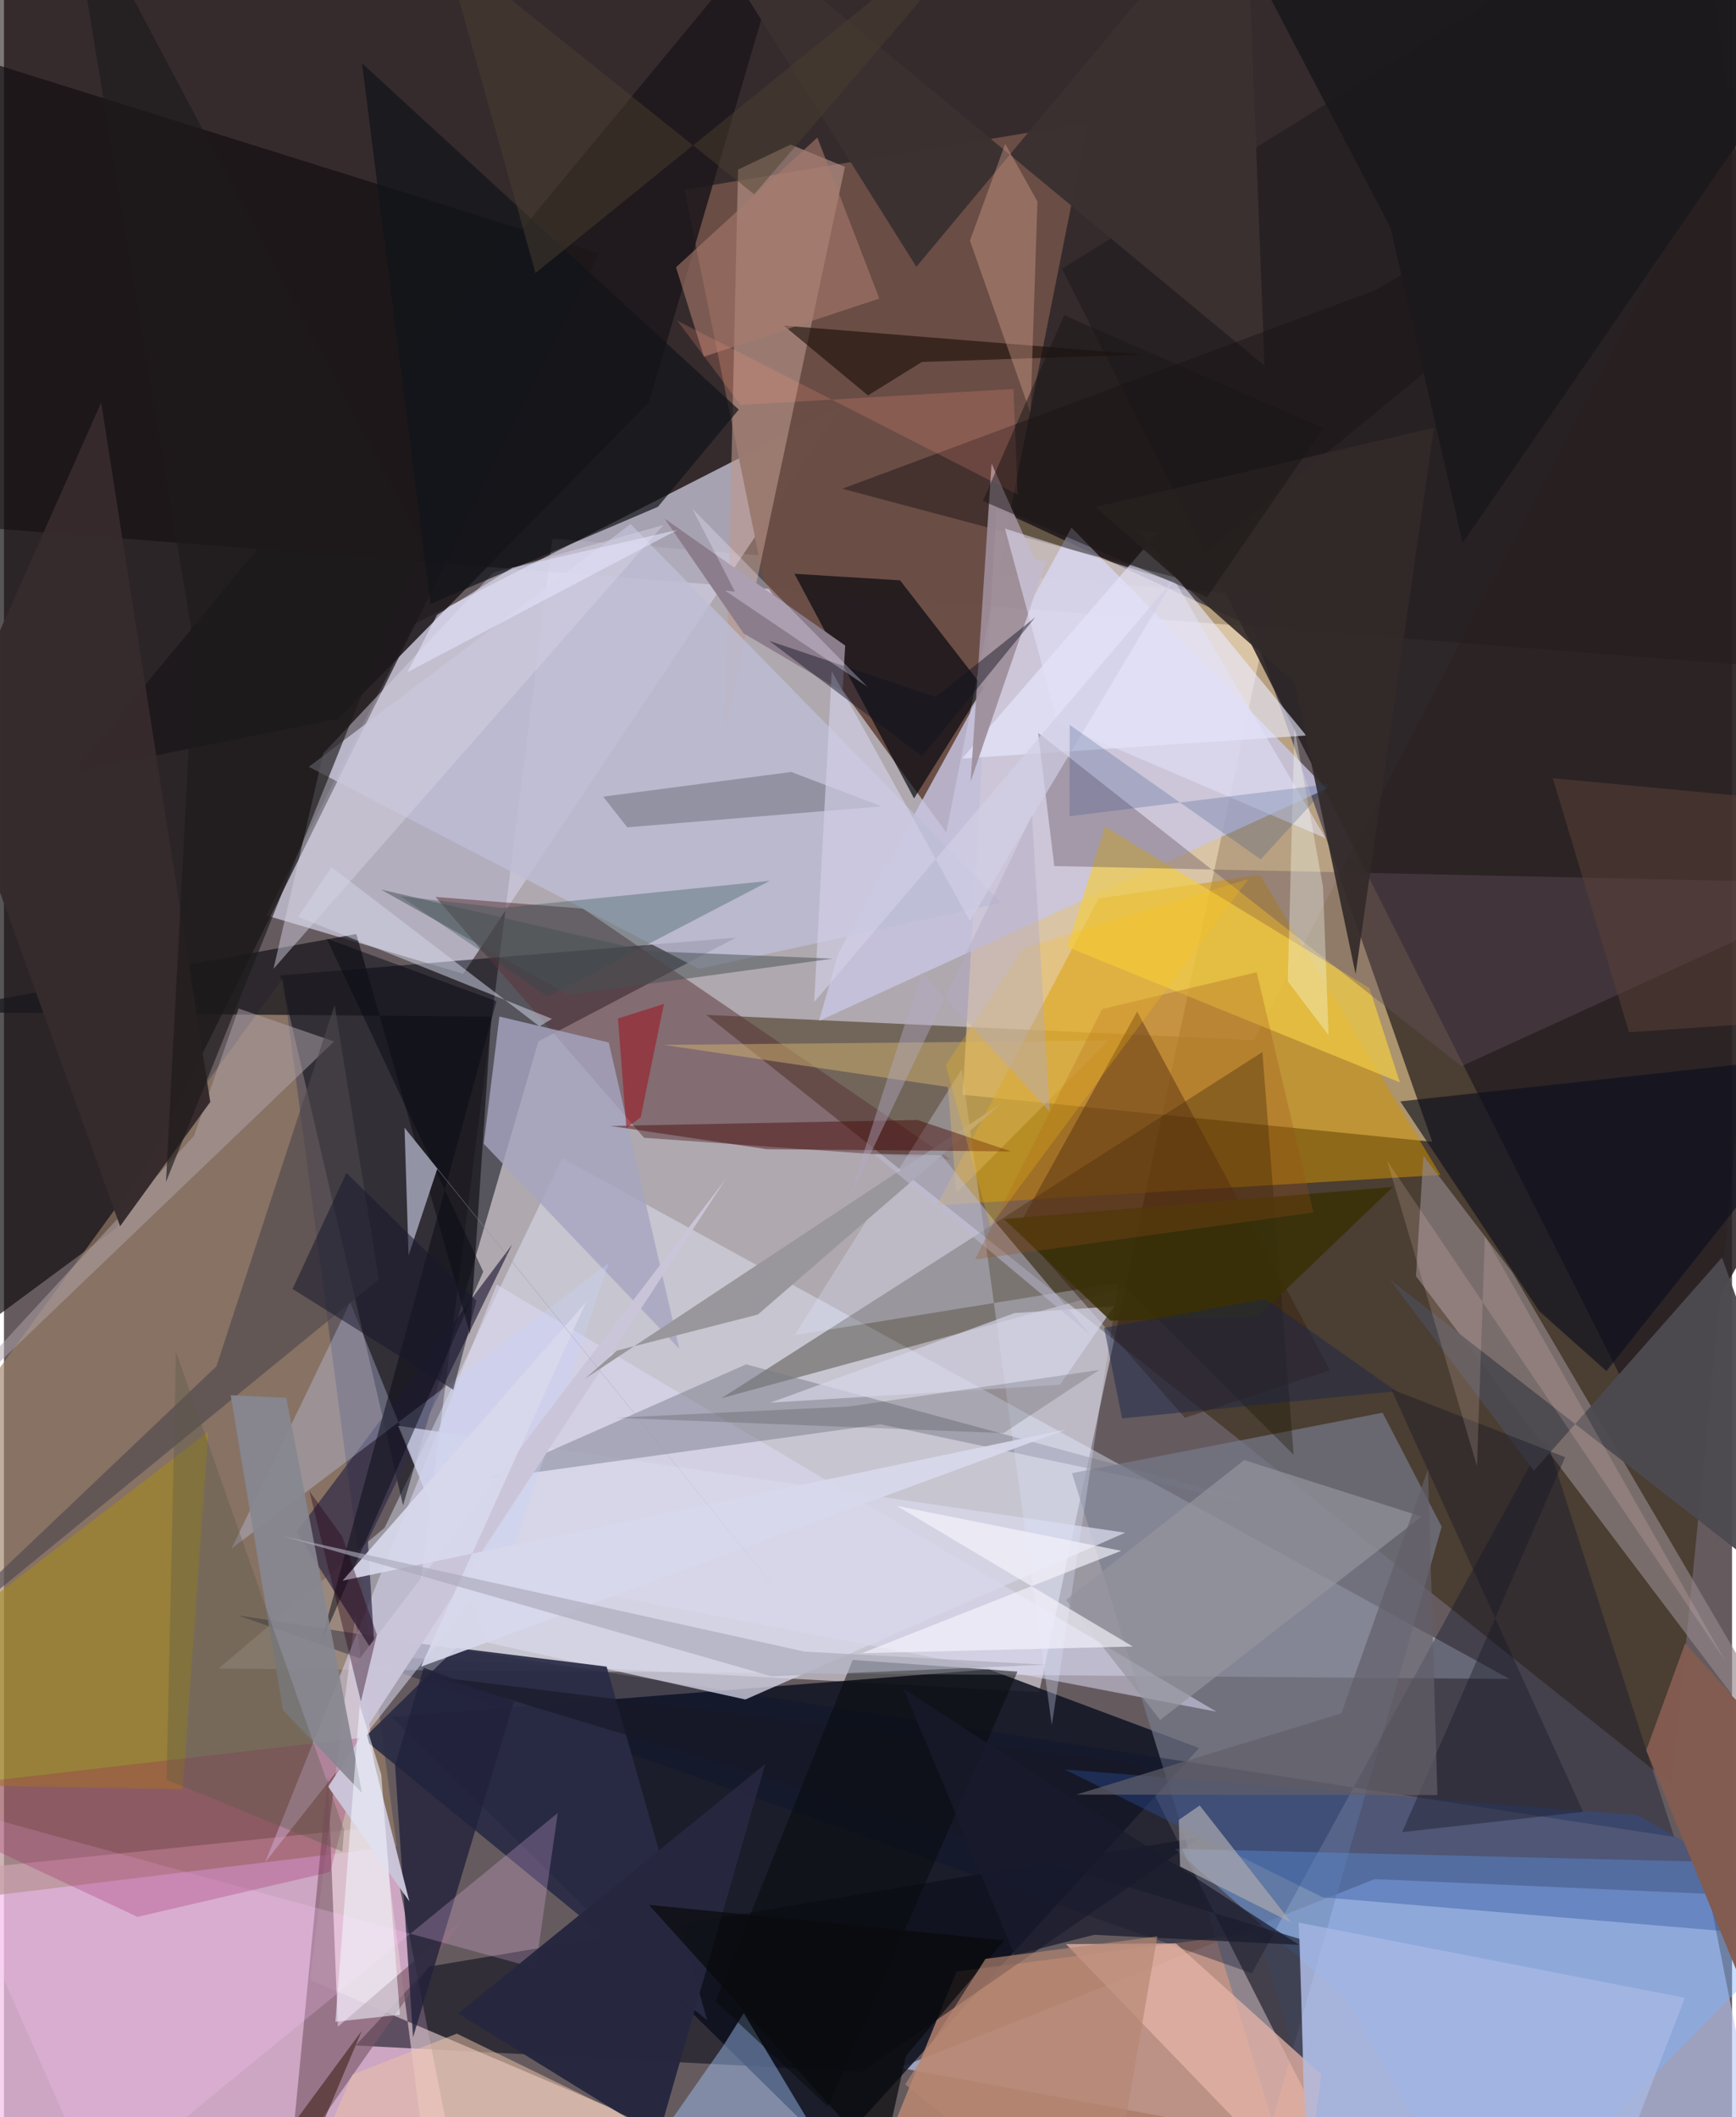 <svg xmlns="http://www.w3.org/2000/svg" width="228" height="278" viewBox="0 0 836 1024"><path fill="#655b5f" d="M0 0h836v1024H0z"/><path fill="#b4adb4" fill-opacity=".933" d="M265.306 260.543l-68.39 541.352 303.867 16.538 112.942-529.906z"/><path fill="#0a0000" fill-opacity=".529" d="M-62 251.15l960 74.853-28.995-347.75L-62-62z"/><path fill="#f3c3e8" fill-opacity=".725" d="M215.409 1034.358l-29.753-151.233L-62 908.605-33.243 1086z"/><path fill="#bec9f6" fill-opacity=".631" d="M663.132 908.857L433.18 1000.08l423.672 78.302-32.085-162.38z"/><path fill="#302003" fill-opacity=".482" d="M604.637 503.114L898-62l-91.009 925.219-467.187-372.34z"/><path fill="#111525" fill-opacity=".882" d="M476.468 807.422L187.403 830.36l213.523 210.18 177.249-195.08z"/><path fill="#cec9dd" fill-opacity=".749" d="M197.942 302.1l-71.045 140.663 95.305 28.233 183.614-274.948z"/><path fill="#6b4e46" fill-opacity=".996" d="M524.285 59.403L455.85 402.606l-88.06-120.771-38.6-190.109z"/><path fill="#130f12" fill-opacity=".706" d="M287.823 122.581L54.141 594.129-62 679.905V13.01z"/><path fill="#fcdca0" fill-opacity=".545" d="M480.15 246.092l-16.342 283.393 227.16 22.762-87.021-248.854z"/><path fill="#e4ecff" fill-opacity=".42" d="M728.417 812.057L270.044 560.135l-85.888 178.752-80.386 68.167z"/><path fill="#000511" fill-opacity=".51" d="M133.663 471.769l59.406 256.347 65.473-224.432 95.542-50.182z"/><path fill="#262022" fill-opacity=".867" d="M819.272-62L898 507.206 794.32 690.191l-282.48-560.16z"/><path fill="#d19400" fill-opacity=".502" d="M529.577 434.54l78.041-11.34 87.325 145.084-243.522 14.63z"/><path fill="#9c7f68" fill-opacity=".631" d="M189.996 892.973L-62 923.723l5.166-186.662 191.659-263.904z"/><path fill="#c8c6e4" fill-opacity=".808" d="M516.456 255.21L403.648 460.997l-9.326 32.763 245.503-112.292z"/><path fill="#c78e75" fill-opacity=".749" d="M637.271 1033.245l-31.062-98.502L460.8 953.578 406.936 1086z"/><path fill="#5b343a" fill-opacity=".514" d="M280.166 439.493l178.017 121.411-148.505-10.611-100.89-116.49z"/><path fill="#0b0d1b" fill-opacity=".573" d="M205.6 951.173l-35.503 38.152 244.977 12.713L579.028 888.47z"/><path fill="#e5cfd4" fill-opacity=".62" d="M148.064 957.625l208.904 88.813-149.836 22.982-37.186-288.088z"/><path fill="#93878b" fill-opacity=".647" d="M898 901.808L729.65 615.3l-42.957-56.264-3.615 58.202z"/><path fill="#787c8f" fill-opacity=".659" d="M613.594 1025.842l81.95-287.447-28.607-55.118-150.233 29.23z"/><path fill="#191500" fill-opacity=".345" d="M347.046 676.281l195.896-53.421 80.97 80.767L608.8 508.853z"/><path fill="#0c142f" fill-opacity=".365" d="M745.831 694.908l62.166 193.545L113.28 781.31l490.393 173.091z"/><path fill="#03070c" fill-opacity=".675" d="M440.275 386.161l-57.847-108.637 51.078 3.176 40.317 51.96z"/><path fill="#dedbf6" fill-opacity=".522" d="M126.342 900.733l112.033-279.467L586.518 827.88l-350.015-67.008z"/><path fill="#7bb3ff" fill-opacity=".427" d="M898 902.281l-331.583-8.071 82.68 72.44L717.411 1086z"/><path fill="#ba988d" fill-opacity=".6" d="M380.574 69.933l26.263 10.74-57.795 271.553 6.086-270.2z"/><path fill="#bebed6" fill-opacity=".78" d="M482.521 436.682L303.157 253.493 147.467 370.88l188.797 97.709z"/><path fill="#e9e9ff" fill-opacity=".612" d="M463.553 366.849l94.77-109.373-10.02-1.227 81.689 99.496z"/><path fill="#a68c1a" fill-opacity=".561" d="M98.835 692.48l-12.37 172.944-94.162-1.707L-62 816.206z"/><path fill="#332d46" fill-opacity=".729" d="M141.588 740.982l37.833 59.385-3.37-55.25 69.791-143.157z"/><path fill="#7b5867" fill-opacity=".639" d="M221.223 928.915l-82.718 117.722 18.195-187.5 4.86 121.084z"/><path fill="#d7d7ea" fill-opacity=".757" d="M542.44 741.312l-183.773 80.675-124.74-27.514-43.236-104.892z"/><path fill="#2a2c46" fill-opacity=".918" d="M173.827 840.948l44.885-43.917 72.84 9.05 48.612 170.976z"/><path fill="#777887" fill-opacity=".467" d="M233.505 715.366l125.56-55.49 259.523 70.295-194.51-41.29z"/><path fill="#f2cc45" fill-opacity=".69" d="M532.668 399.767l-18.24 58.274 160.885 65.483-14.748-45.65z"/><path fill="#1d171b" fill-opacity=".875" d="M312.084 194.521L161.814 347.57 33.456 373.418 383.87-50.262z"/><path fill="#a5c8ff" fill-opacity=".439" d="M425.26 1086l-127.99-24.038 50.448-72.085 10.164-16.203z"/><path fill="#655361" fill-opacity=".388" d="M898 427.405l-389.868-8.525-7.86-64.456 204.818 161.28z"/><path fill="#dfe6ff" fill-opacity=".302" d="M539.157 620.5l-32.235 213.853-43.54-317.292-80.881 128.716z"/><path fill="#171926" fill-opacity=".631" d="M207.884 810.92l341.003 41.957 79.875 157.803-1.795-72.85z"/><path fill="#a6a5c0" fill-opacity=".8" d="M326.676 652.342l-34.091-148.124-52.912-12.552-7.571 61.526z"/><path fill="#371e0a" fill-opacity=".443" d="M571.307 685.751L490.4 593.82l57.814-104.566 93.27 173.51z"/><path fill="#19181e" fill-opacity=".757" d="M-36.406 489.485l272.153 2.227-10.284 153.316-55.019-193.275z"/><path fill="#c8d2fb" fill-opacity=".325" d="M292.599 610.86l-60.082 180.33-65.032-161.32-57.39 119.104z"/><path fill="#3b3131" fill-opacity=".992" d="M441.398 129.027L600.595-62l9.233 238.866L321.402-62z"/><path fill="#2a519d" fill-opacity=".38" d="M513.194 855.834l124.764 61.833L898 939.557l-107.565-61.619z"/><path fill="#e4b3a8" fill-opacity=".757" d="M637.352 1003.396l-7.557 57.206-116.029-120.296 53.182-.373z"/><path fill="#0c0f1d" fill-opacity=".624" d="M898 508.431l-222.495 24.276 67.212 101.44 32.528 28.997z"/><path fill="#171213" fill-opacity=".439" d="M566.387 279.198L405.57 236.38l257.23-95.789L898 7.6z"/><path fill="#21213a" fill-opacity=".776" d="M189.211 853.805l13.847-47.236 43.65 16.531-48.786 162.23z"/><path fill="#ffc8ff" fill-opacity=".227" d="M44.922 1059.413l222.972-182.502-10.696 75.016-295.414-81.265z"/><path fill="#010007" fill-opacity=".212" d="M424.565 389.986L301.522 400.14l-11.616-14.834 90.913-11.92z"/><path fill="#b0a2a8" fill-opacity=".518" d="M113.54 487.796l-21.593 61.569L-62 716.163l221.739-212.436z"/><path fill="#d7d3e4" fill-opacity=".467" d="M130.391 468.592L154.49 364.36l82.245-87.368 82.247-23.034z"/><path fill="#4e464c" fill-opacity=".612" d="M159.98 486.144l21.388 132.632L-62 817.53l164.782-156.697z"/><path fill="#060a0b" fill-opacity=".51" d="M344.2 967.971l54.416 50.952 91.71-210.447-79.755-5.623z"/><path fill="#9f145b" fill-opacity=".243" d="M157.838 905.386l16.72-65.05L-62 867.784l126.617 59.332z"/><path fill="#26273f" fill-opacity=".98" d="M219.702 973.886l148.573-120.671-57.915 202.157 24.596-10.298z"/><path fill="#9e8e9b" fill-opacity=".929" d="M504.276 271.211l-36.629 106.765 10.146-153.763 20.95 46.876z"/><path fill="#1a0e07" fill-opacity=".608" d="M417.997 191.237l26.137-16.198 106.756-3.557-173.604-13.987z"/><path fill="#4c4950" fill-opacity=".957" d="M670.37 618.762l69.758 92.604 91.016-103.181L898 796.25z"/><path fill="#352a2c" fill-opacity=".98" d="M47.048 194.677L99.815 532.97l-43.644 60.124-83.254-231.448z"/><path fill="#cbc5d9" fill-opacity=".98" d="M156.823 864.149l192.365-293.887-181.497 237.652 28.436 111.71z"/><path fill="#8c7d8c" d="M357.784 306.317l-38.235-55.53 87.412 61.44-1.27 22.239z"/><path fill="#99979c" d="M483 533.347L280.959 666.924l15.658-13.692 68.103-17.434z"/><path fill="#090a15" fill-opacity=".506" d="M156.14 453.973l75.73 161.085-79.01 180.877 85.406-311.7z"/><path fill="#825b51" fill-opacity=".992" d="M794.499 846.53l67.715 165.23L898 888.827l-84.705-94.006z"/><path fill="#12141a" fill-opacity=".71" d="M316.361 245.124l39.12-47.02-182.29-167.528L206.31 292.09z"/><path fill="#a8a7ad" fill-opacity=".718" d="M568.968 902.762l53.994 27.233-44.503-56.743-10.129 6.994z"/><path fill="#dba591" fill-opacity=".369" d="M496.581 199.69l3.398-102.204-15.606-27.947-17.058 46.854z"/><path fill="#d0b16e" fill-opacity=".494" d="M460.712 577.14l-4.047-51.38-137.692-20.393 215.235-2.074z"/><path fill="#aabbe6" fill-opacity=".686" d="M626.357 929.898l186.803 36.388L767.007 1086H631.556z"/><path fill="#a97a6d" fill-opacity=".592" d="M338.583 172.514l84.892-28.104-29.972-77.892-68.387 62.747z"/><path fill="#95949d" fill-opacity=".675" d="M559.362 831.896l-45.587-58.033 86.224-67.666 85.821 27.313z"/><path fill="#430401" fill-opacity=".427" d="M487.203 556.896l-118.12-1.071-75.775-11.253 148.61-2.879z"/><path fill="#d1d4e5" fill-opacity=".518" d="M265.103 492.773l-122.744-49.348 16.089-24.041 100.622 77.05z"/><path fill="#d8d8ec" fill-opacity=".91" d="M513.872 691.378L201.75 806.115l79.817-176.307-117.75 134.71z"/><path fill="#25484a" fill-opacity=".31" d="M263.058 481.906l-71.41-48.483 49.247 5.702 129.61-13.12z"/><path fill="#e4e2fc" fill-opacity=".525" d="M484.252 255.652l82.544 25.96 72.499 123.77-129.498-55.51z"/><path fill="#878790" fill-opacity=".914" d="M173.181 867.146l-36.566-191.099-26.942-1.228 25.309 152.303z"/><path fill="#322a29" fill-opacity=".91" d="M653.878 471.133L624.242 330.11l-96.237-84.933 163.792-38.28z"/><path fill="#9393a6" d="M209.61 565.368l-13.88 41.857-1.931-61.774 191.815 238.315z"/><path fill="#1d191c" fill-opacity=".961" d="M705.652 262.664l-34.922-152.54L580.676-62 898-16.819z"/><path fill="#161622" fill-opacity=".388" d="M763.952 876.316l-87.535 9.81 78.853-181.325-84.107-32.9z"/><path fill="#d6d6ea" fill-opacity=".667" d="M370.89 678.406l117.934-43.297 48.23-3.267-26.215 37.932z"/><path fill="#1e1a1b" fill-opacity=".655" d="M202.413 263.162L30.042-62l61.902 374.72L78.38 571.677z"/><path fill="#393108" fill-opacity=".871" d="M535.313 638.772l71.043-1.832 65.554-62.81-188.21 15.443z"/><path fill="#fafff4" fill-opacity=".337" d="M638.121 428.944l-13.817-76.929-3.218 122.642 19.73 26.055z"/><path fill="#ffddd1" fill-opacity=".161" d="M669.138 561.414l163.734 242.194-116.443-205.79-3.816 111.32z"/><path fill="#f4f2fb" fill-opacity=".671" d="M415.018 799.608l125.473-49.54-108.585-21.727 114.184 68.014z"/><path fill="#d1cfe6" fill-opacity=".678" d="M566.585 279.314L391.958 484.698l8.513-160.044 66.835 120.753z"/><path fill="#18182c" fill-opacity=".529" d="M139.605 623.42l77.794 48.766 11.16-43.094-62.87-61.795z"/><path fill="#21417d" fill-opacity=".216" d="M515.58 350.588l92.412 65.043 33.386-36.428-125.888 15.543z"/><path fill="#131222" fill-opacity=".459" d="M370.178 309.946l80.549 27.175 48.198-38.57-54.72 67.175z"/><path fill="#5a5a49" fill-opacity=".341" d="M78.665 860.777l4.55-206.993 81.31 231.238-.819 10.561z"/><path fill="#bcbbd4" fill-opacity=".525" d="M525.45 645.565l-46.95-55.87-24.901-30.924-32.798-.703z"/><path fill="#99202b" fill-opacity=".635" d="M301.109 545.59l-4.054-52.972 22.219-7.055-11.243 54.813z"/><path fill="#0f120f" fill-opacity=".161" d="M483.543 693.148l46.335-30.551-121.224 17.697-112.839 5.438z"/><path fill="#5a3e37" fill-opacity=".549" d="M898 390.385l-15.079 102.207-96.76 6.688-36.89-122.926z"/><path fill="#9d4e17" fill-opacity=".263" d="M633.485 586.39l-27.432-116.152-74.732 17.779-61.592 121.181z"/><path fill="#f3f5ff" fill-opacity=".557" d="M160.344 977.847l31.215-3.39-9.042-116.261-10.421-33.678z"/><path fill="#090a0c" fill-opacity=".718" d="M424.851 1046.403L311.992 921.308l172.06 17.148-47.661 55.817z"/><path fill="#ede9ff" fill-opacity=".318" d="M353.643 286.174l-4.822-.53 68.918 46.566-84.716-86.164z"/><path fill="#280116" fill-opacity=".388" d="M147.764 721.207l15.817 21.848 16.836 47.607-7.733 32.277z"/><path fill="#625f69" fill-opacity=".698" d="M688.896 710.755l4.564 157.463-174.656-.23 128.191-39.317z"/><path fill="#ffc310" fill-opacity=".227" d="M601.994 425.204L493.19 458.563l-37.63 56.677 21.618 77.896z"/><path fill="#475254" fill-opacity=".498" d="M310.882 459.991l90.029 3.673-127.979 17.492-90.537-50.916z"/><path fill="#191b2d" fill-opacity=".722" d="M626.557 940.647L435.202 816.815l53.724 128.76 38.46-9.777z"/><path fill="#1b254b" fill-opacity=".471" d="M673.437 672.874l-63.155-44.55-78.074 13.886 8.676 43.831z"/><path fill="#a9a9bb" fill-opacity=".639" d="M503.761 805.172l-132.446 5.592-236.475-67.786 252.453 55.841z"/><path fill="#2f1000" fill-opacity=".486" d="M67.46 1086l72.264-24.643 33.398-79.168-68.348 92.825z"/><path fill="#fd957f" fill-opacity=".212" d="M356.353 195.856l132.032-7.712 1.99 51.037-164.641-84.073z"/><path fill="#b58672" fill-opacity=".663" d="M474.837 947.424l83.122-10.844L532.083 1086l-96.087-77.837z"/><path fill="#e5e6ff" fill-opacity=".549" d="M245.979 274.581l-36.439 22.777-14.311 27.741 130.557-68.787z"/><path fill="#1a1516" fill-opacity=".494" d="M582.05 288.814l-108.523-46.512 39.362-89.875 125.393 54.642z"/><path fill="#eec1a6" fill-opacity=".506" d="M146.486 1054.468L429.06 1086 219.09 983.592l-50.522 19.827z"/><path fill="#b3a9c4" fill-opacity=".42" d="M497.322 394.276l8.674 143.546-62.113-67.695-35.17 109.92z"/><path fill="#4b4130" fill-opacity=".471" d="M496.624-62L257.145 132.045 212.857-26.162 362.97 93.99z"/></svg>